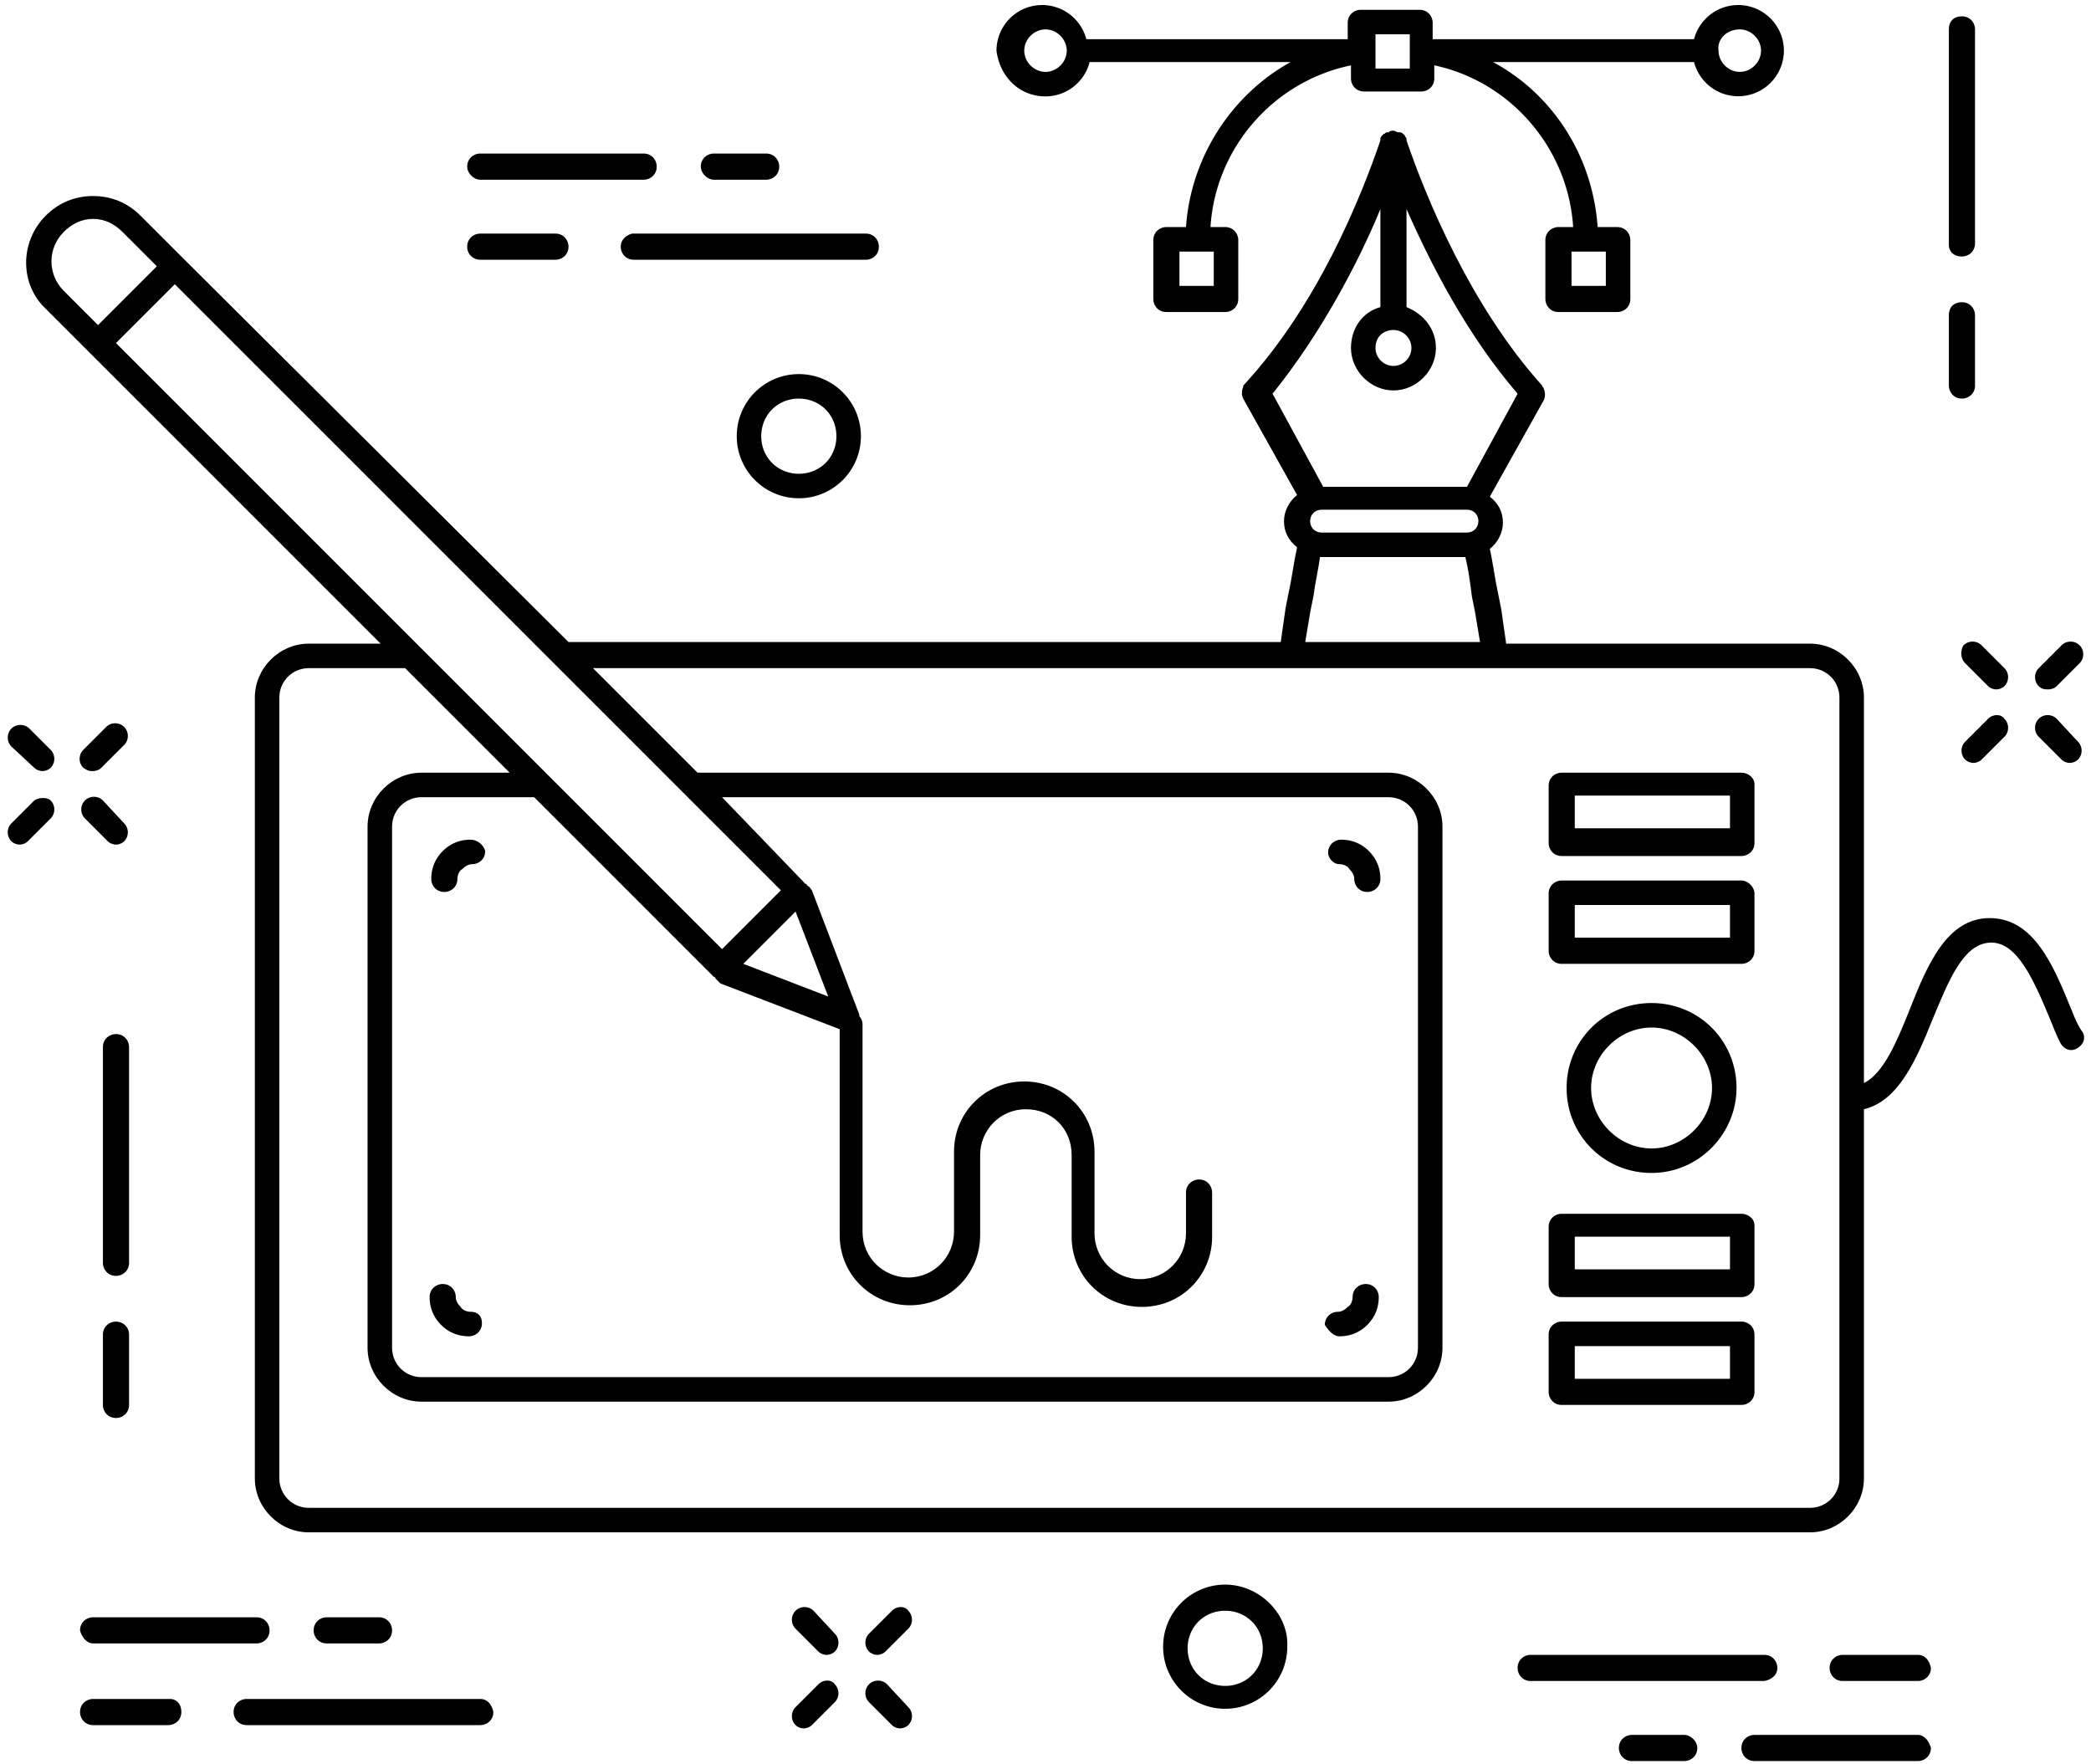 <svg xmlns="http://www.w3.org/2000/svg" width="128" height="108" viewBox="0 0 128 108"><path d="M64 5.9c1.3 0 2.4-.9 2.7-2.1H79c-3.6 2-6.1 5.8-6.4 10.1h-1.2c-.4 0-.8.3-.8.8v3.6c0 .4.3.8.8.8H75c.4 0 .8-.3.8-.8v-3.6c0-.4-.3-.8-.8-.8h-.9c.3-4.8 3.8-8.9 8.6-9.9v.8c0 .4.3.8.8.8H87c.4 0 .8-.3.8-.8V4c4.7 1 8.2 5.1 8.5 9.9h-.9c-.4 0-.8.3-.8.8v3.6c0 .4.3.8.8.8H99c.4 0 .8-.3.8-.8v-3.6c0-.4-.3-.8-.8-.8h-1.2c-.3-4.3-2.7-8.1-6.4-10.1h12.3a2.795 2.795 0 0 0 5.5-.7 2.795 2.795 0 0 0-5.5-.7h-16v-1c0-.4-.3-.8-.8-.8h-3.6c-.4 0-.8.3-.8.8v1h-16a2.795 2.795 0 0 0-5.5.7c.2 1.6 1.4 2.8 3 2.8zm10.3 11.6h-2.1v-2.1h2.1v2.1zm24 0h-2.1v-2.1h2.1v2.1zm8.2-15.7c.7 0 1.3.6 1.3 1.3 0 .7-.6 1.3-1.3 1.3-.7 0-1.3-.6-1.3-1.3-.1-.7.5-1.3 1.3-1.3zm-22.3.3h2.1v2.1h-2.1V2.1zM64 1.8c.7 0 1.3.6 1.3 1.3 0 .7-.6 1.3-1.3 1.3-.7 0-1.3-.6-1.3-1.3 0-.7.6-1.3 1.3-1.3zM7.9 64.1c0-.4-.3-.8-.8-.8-.4 0-.8.3-.8.8v13.2c0 .4.3.8.8.8.4 0 .8-.3.8-.8V64.1zm-.8 16.8c-.4 0-.8.3-.8.8V86c0 .4.3.8.8.8.4 0 .8-.3.8-.8v-4.3c0-.5-.4-.8-.8-.8zm113-65.2c.4 0 .8-.3.8-.8V1.8c0-.4-.3-.8-.8-.8s-.8.3-.8.8V15c0 .4.3.7.8.7zm0 8.7c.4 0 .8-.3.8-.8v-4.3c0-.4-.3-.8-.8-.8s-.8.3-.8.8v4.3c0 .4.3.8.8.8zM1.8 44.6c-.3-.3-.8-.3-1.1 0-.3.3-.3.8 0 1.1L2.1 47c.1.1.3.2.5.2s.4-.1.5-.2c.3-.3.3-.8 0-1.1l-1.3-1.3zm3.4 5.5l1.4 1.4c.1.1.3.2.5.2s.4-.1.5-.2c.3-.3.3-.8 0-1.1L6.3 49c-.3-.3-.8-.3-1.1 0-.3.3-.3.8 0 1.1zM2.1 49L.7 50.4c-.3.3-.3.8 0 1.1.1.1.3.2.5.2s.4-.1.5-.2l1.4-1.4c.3-.3.3-.8 0-1.1-.2-.2-.7-.2-1 0zm3.6-1.8c.2 0 .4-.1.5-.2l1.4-1.4c.3-.3.3-.8 0-1.1-.3-.3-.8-.3-1.1 0l-1.4 1.4c-.3.3-.3.8 0 1.1.3.2.4.2.6.2zm44.1 51.4c-.3-.3-.8-.3-1.1 0-.3.3-.3.8 0 1.1l1.4 1.4c.1.1.3.2.5.2s.4-.1.5-.2c.3-.3.3-.8 0-1.1l-1.3-1.4zm4.5 4.5c-.3-.3-.8-.3-1.1 0-.3.3-.3.8 0 1.1l1.4 1.4c.1.1.3.2.5.2s.4-.1.5-.2c.3-.3.3-.8 0-1.1l-1.3-1.4zm-4.2 0l-1.4 1.4c-.3.3-.3.8 0 1.1.1.1.3.2.5.2s.4-.1.5-.2l1.4-1.4c.3-.3.3-.8 0-1.1-.2-.3-.7-.3-1 0zm4.5-4.5l-1.4 1.4c-.3.3-.3.8 0 1.1.1.1.3.2.5.2s.4-.1.5-.2l1.4-1.4c.3-.3.3-.8 0-1.1-.2-.3-.7-.3-1 0zm65.7-58l1.4 1.4c.1.1.3.2.5.2s.4-.1.5-.2c.3-.3.3-.8 0-1.1l-1.4-1.4c-.3-.3-.8-.3-1.1 0-.2.3-.2.8.1 1.1zm5.6 3.4c-.3-.3-.8-.3-1.1 0-.3.3-.3.8 0 1.1l1.4 1.4c.1.1.3.2.5.2s.4-.1.5-.2c.3-.3.3-.8 0-1.1l-1.3-1.4zm-4.2 0l-1.4 1.4c-.3.3-.3.8 0 1.1.1.1.3.2.5.2s.4-.1.5-.2l1.4-1.4c.3-.3.3-.8 0-1.1-.2-.3-.7-.3-1 0zm3.7-1.8c.2 0 .4-.1.5-.2l1.4-1.4c.3-.3.3-.8 0-1.1-.3-.3-.8-.3-1.1 0l-1.4 1.4c-.3.3-.3.8 0 1.1.2.2.4.2.6.2zM75 97c-2.1 0-3.8 1.7-3.8 3.8 0 2.1 1.7 3.8 3.8 3.8 2.1 0 3.8-1.7 3.8-3.8.1-2-1.7-3.8-3.8-3.8zm0 6.2c-1.3 0-2.3-1-2.3-2.3 0-1.3 1-2.3 2.3-2.3 1.3 0 2.3 1 2.3 2.3 0 1.3-1 2.3-2.3 2.3zM45.1 26.7c0 2.1 1.7 3.8 3.8 3.8 2.1 0 3.8-1.7 3.8-3.8 0-2.1-1.7-3.8-3.8-3.8-2.1 0-3.8 1.7-3.8 3.8zm6.1 0c0 1.3-1 2.3-2.3 2.3-1.3 0-2.3-1-2.3-2.3 0-1.3 1-2.3 2.3-2.3 1.3 0 2.3 1 2.3 2.3zM29.4 104H15.1c-.4 0-.8.3-.8.8 0 .4.3.8.8.8h14.3c.4 0 .8-.3.8-.8-.1-.5-.4-.8-.8-.8zm-19 0H5.7c-.4 0-.8.3-.8.8 0 .4.3.8.8.8h4.6c.4 0 .8-.3.8-.8s-.3-.8-.7-.8zm-4.7-3.4h10c.4 0 .8-.3.8-.8 0-.4-.3-.8-.8-.8h-10c-.4 0-.8.3-.8.8.1.4.4.8.8.8zm17.5 0c.4 0 .8-.3.8-.8 0-.4-.3-.8-.8-.8H20c-.4 0-.8.3-.8.8 0 .4.3.8.8.8h3.2zm85.6 1.5c0-.4-.3-.8-.8-.8H93.7c-.4 0-.8.3-.8.8 0 .4.3.8.8.8H108c.5-.1.8-.4.8-.8zm8.6-.8h-4.6c-.4 0-.8.3-.8.8 0 .4.3.8.8.8h4.6c.4 0 .8-.3.8-.8-.1-.5-.4-.8-.8-.8zm0 4.9h-10c-.4 0-.8.3-.8.8 0 .4.3.8.8.8h10c.4 0 .8-.3.8-.8-.1-.4-.4-.8-.8-.8zm-14.3 0h-3.2c-.4 0-.8.3-.8.8 0 .4.3.8.8.8h3.2c.4 0 .8-.3.8-.8 0-.4-.4-.8-.8-.8zM38 15.1c0 .4.3.8.8.8H53c.4 0 .8-.3.8-.8 0-.4-.3-.8-.8-.8H38.7c-.4.1-.7.4-.7.8zm-8.6.8H34c.4 0 .8-.3.8-.8 0-.4-.3-.8-.8-.8h-4.6c-.4 0-.8.3-.8.8s.4.8.8.8zm0-4.9h10c.4 0 .8-.3.8-.8 0-.4-.3-.8-.8-.8h-10c-.4 0-.8.3-.8.8 0 .4.4.8.8.8zm14.3 0h3.2c.4 0 .8-.3.8-.8 0-.4-.3-.8-.8-.8h-3.2c-.4 0-.8.3-.8.8 0 .4.4.8.8.8zM28.8 51.4c-.6 0-1.2.2-1.7.7-.5.5-.7 1.1-.7 1.7 0 .4.3.8.8.8.4 0 .8-.3.8-.8 0-.2.1-.5.3-.6.2-.2.4-.3.6-.3.4 0 .8-.3.8-.8-.1-.4-.5-.7-.9-.7zM82 52.9c.2 0 .5.1.6.3.2.2.3.4.3.6 0 .4.3.8.8.8.4 0 .8-.3.8-.8 0-.6-.2-1.2-.7-1.7-.5-.5-1.1-.7-1.7-.7-.4 0-.8.3-.8.8 0 .3.3.7.7.7zm0 28.9c.6 0 1.2-.2 1.7-.7.5-.5.7-1.1.7-1.7 0-.4-.3-.8-.8-.8-.4 0-.8.3-.8.8 0 .2-.1.5-.3.6-.2.2-.4.3-.6.3-.4 0-.8.3-.8.8.2.3.5.7.9.7zm-53.2-1.5c-.2 0-.5-.1-.6-.3-.2-.2-.3-.4-.3-.6 0-.4-.3-.8-.8-.8-.4 0-.8.3-.8.8 0 .6.2 1.2.7 1.7.5.5 1.1.7 1.7.7.4 0 .8-.3.8-.8s-.3-.7-.7-.7zm77.8-33h-11c-.4 0-.8.3-.8.8v3.5c0 .4.3.8.8.8h11c.4 0 .8-.3.8-.8V48c0-.4-.4-.7-.8-.7zm-.7 3.4h-9.5v-2h9.5v2zm.7 3.2h-11c-.4 0-.8.3-.8.8v3.5c0 .4.3.8.8.8h11c.4 0 .8-.3.8-.8v-3.5c0-.4-.4-.8-.8-.8zm-.7 3.5h-9.5v-2h9.5v2zm.7 16.9h-11c-.4 0-.8.3-.8.8v3.5c0 .4.3.8.8.8h11c.4 0 .8-.3.8-.8V75c0-.4-.4-.7-.8-.7zm-.7 3.4h-9.5v-2h9.5v2zm.7 3.2h-11c-.4 0-.8.3-.8.8v3.5c0 .4.3.8.8.8h11c.4 0 .8-.3.8-.8v-3.5c0-.5-.4-.8-.8-.8zm-.7 3.5h-9.5v-2h9.5v2zm.4-17.8c0-2.9-2.3-5.2-5.2-5.2-2.9 0-5.2 2.3-5.2 5.2 0 2.9 2.3 5.2 5.2 5.2 2.9 0 5.2-2.4 5.2-5.2zm-8.9 0c0-2 1.7-3.7 3.7-3.7s3.7 1.7 3.7 3.7-1.7 3.7-3.7 3.7-3.7-1.7-3.7-3.7z"/><path d="M126.8 61.8c-1.1-2.7-2.3-5.6-5-5.6-2.6 0-3.8 2.8-4.9 5.6-.8 2-1.6 3.9-2.8 4.5V42.7c0-1.8-1.5-3.3-3.3-3.3H92.2l-.3-2.1-.2-1c-.2-.9-.3-1.8-.5-2.7.5-.4.8-1 .8-1.6 0-.7-.3-1.2-.8-1.6l3.3-5.9c.1-.2.1-.5 0-.7 0-.1-.1-.1-.1-.2-4.4-4.9-7.1-11.5-8.3-15v-.1c0-.1-.1-.1-.1-.2l-.1-.1s-.1-.1-.2-.1h-.1c-.1 0-.2-.1-.3-.1-.1 0-.2 0-.3.1h-.1c-.1 0-.1.1-.2.1l-.1.1s-.1.1-.1.2v.1c-1.2 3.5-3.8 10-8.3 14.9-.1.1-.1.1-.1.2-.1.2-.1.5 0 .7l3.3 5.9c-.5.4-.8 1-.8 1.6 0 .7.3 1.2.8 1.6-.2.9-.3 1.8-.5 2.7l-.2 1-.3 2.1H34.8L11.2 15.8l-2.6-2.6c-.8-.8-1.8-1.2-2.9-1.2-1.1 0-2.1.4-2.9 1.2-1.6 1.6-1.6 4.2 0 5.7l20.5 20.5h-4.4c-1.8 0-3.3 1.5-3.3 3.3v47.8c0 1.8 1.5 3.3 3.3 3.3h91.9c1.8 0 3.3-1.5 3.3-3.3V67.9c2.1-.5 3.2-3 4.2-5.5 1-2.4 1.9-4.7 3.6-4.7 1.6 0 2.6 2.3 3.6 4.7.2.5.4 1 .6 1.4.2.4.6.6 1 .4.4-.2.6-.6.4-1-.3-.4-.5-.9-.7-1.4zM80.2 31.9c0-.4.3-.7.7-.7h8.9c.4 0 .7.3.7.7 0 .4-.3.7-.7.7h-8.9c-.4 0-.7-.3-.7-.7zm5.1-11.7c.6 0 1.1.5 1.1 1.1 0 .6-.5 1.1-1.1 1.1-.6 0-1.1-.5-1.1-1.1 0-.7.5-1.1 1.1-1.1zm-.8-7.4v6c-1.1.3-1.8 1.3-1.8 2.5 0 1.4 1.2 2.6 2.6 2.6 1.4 0 2.6-1.2 2.6-2.6 0-1.2-.8-2.1-1.8-2.5v-6c1.5 3.4 3.7 7.7 6.8 11.3l-3.1 5.7H81l-3.1-5.7c2.9-3.6 5.2-7.9 6.6-11.3zm-4.3 24.7l.2-1c.1-.8.3-1.6.4-2.4h8.9c.2.8.3 1.6.4 2.4l.2 1 .3 1.8H79.9l.3-1.8zm-36 11.3H85c1 0 1.8.8 1.8 1.8v31.9c0 1-.8 1.8-1.8 1.8H25.8c-1 0-1.8-.8-1.8-1.8V50.6c0-1 .8-1.8 1.8-1.8h6.9l11 11s.1 0 .1.1l.3.3 7.3 2.8v12.6c0 2.4 1.9 4.3 4.3 4.3S60 78 60 75.6v-4.9c0-1.5 1.2-2.8 2.8-2.8 1.6 0 2.8 1.2 2.8 2.8v5c0 2.4 1.9 4.3 4.3 4.3s4.3-1.9 4.3-4.3V73c0-.4-.3-.8-.8-.8-.4 0-.8.3-.8.8v2.5c0 1.5-1.2 2.8-2.8 2.8-1.6 0-2.8-1.3-2.8-2.8v-5c0-2.4-1.9-4.3-4.3-4.3s-4.3 1.9-4.3 4.3v4.9c0 1.5-1.2 2.8-2.8 2.8-1.5 0-2.8-1.2-2.8-2.8V62.7c0-.2-.1-.4-.2-.5v-.1l-2.9-7.6c-.1-.1-.1-.2-.3-.3 0 0 0-.1-.1-.1l-5.1-5.3zm-10.3-8.2l7.9 7.9 6 6-3.6 3.6-10.6-10.6-7.9-7.9L7.1 21l3.6-3.6 23.2 23.2zm14.8 15.2l2 5.2-5.2-2 3.2-3.2zM3.9 14.2c.5-.5 1.1-.8 1.8-.8s1.3.3 1.8.8l2.1 2.1L6 19.9l-2.1-2.1c-1-1-1-2.6 0-3.6zm106.9 78.1H18.9c-1 0-1.8-.8-1.8-1.8V42.7c0-1 .8-1.8 1.8-1.8h5.9l6.4 6.4h-5.4c-1.8 0-3.3 1.5-3.3 3.3v31.9c0 1.8 1.5 3.3 3.3 3.3H85c1.8 0 3.3-1.5 3.3-3.3V50.6c0-1.8-1.5-3.3-3.3-3.3H42.7l-6.4-6.4h74.5c1 0 1.8.8 1.8 1.8v47.8c0 1-.8 1.8-1.8 1.8z"/></svg>